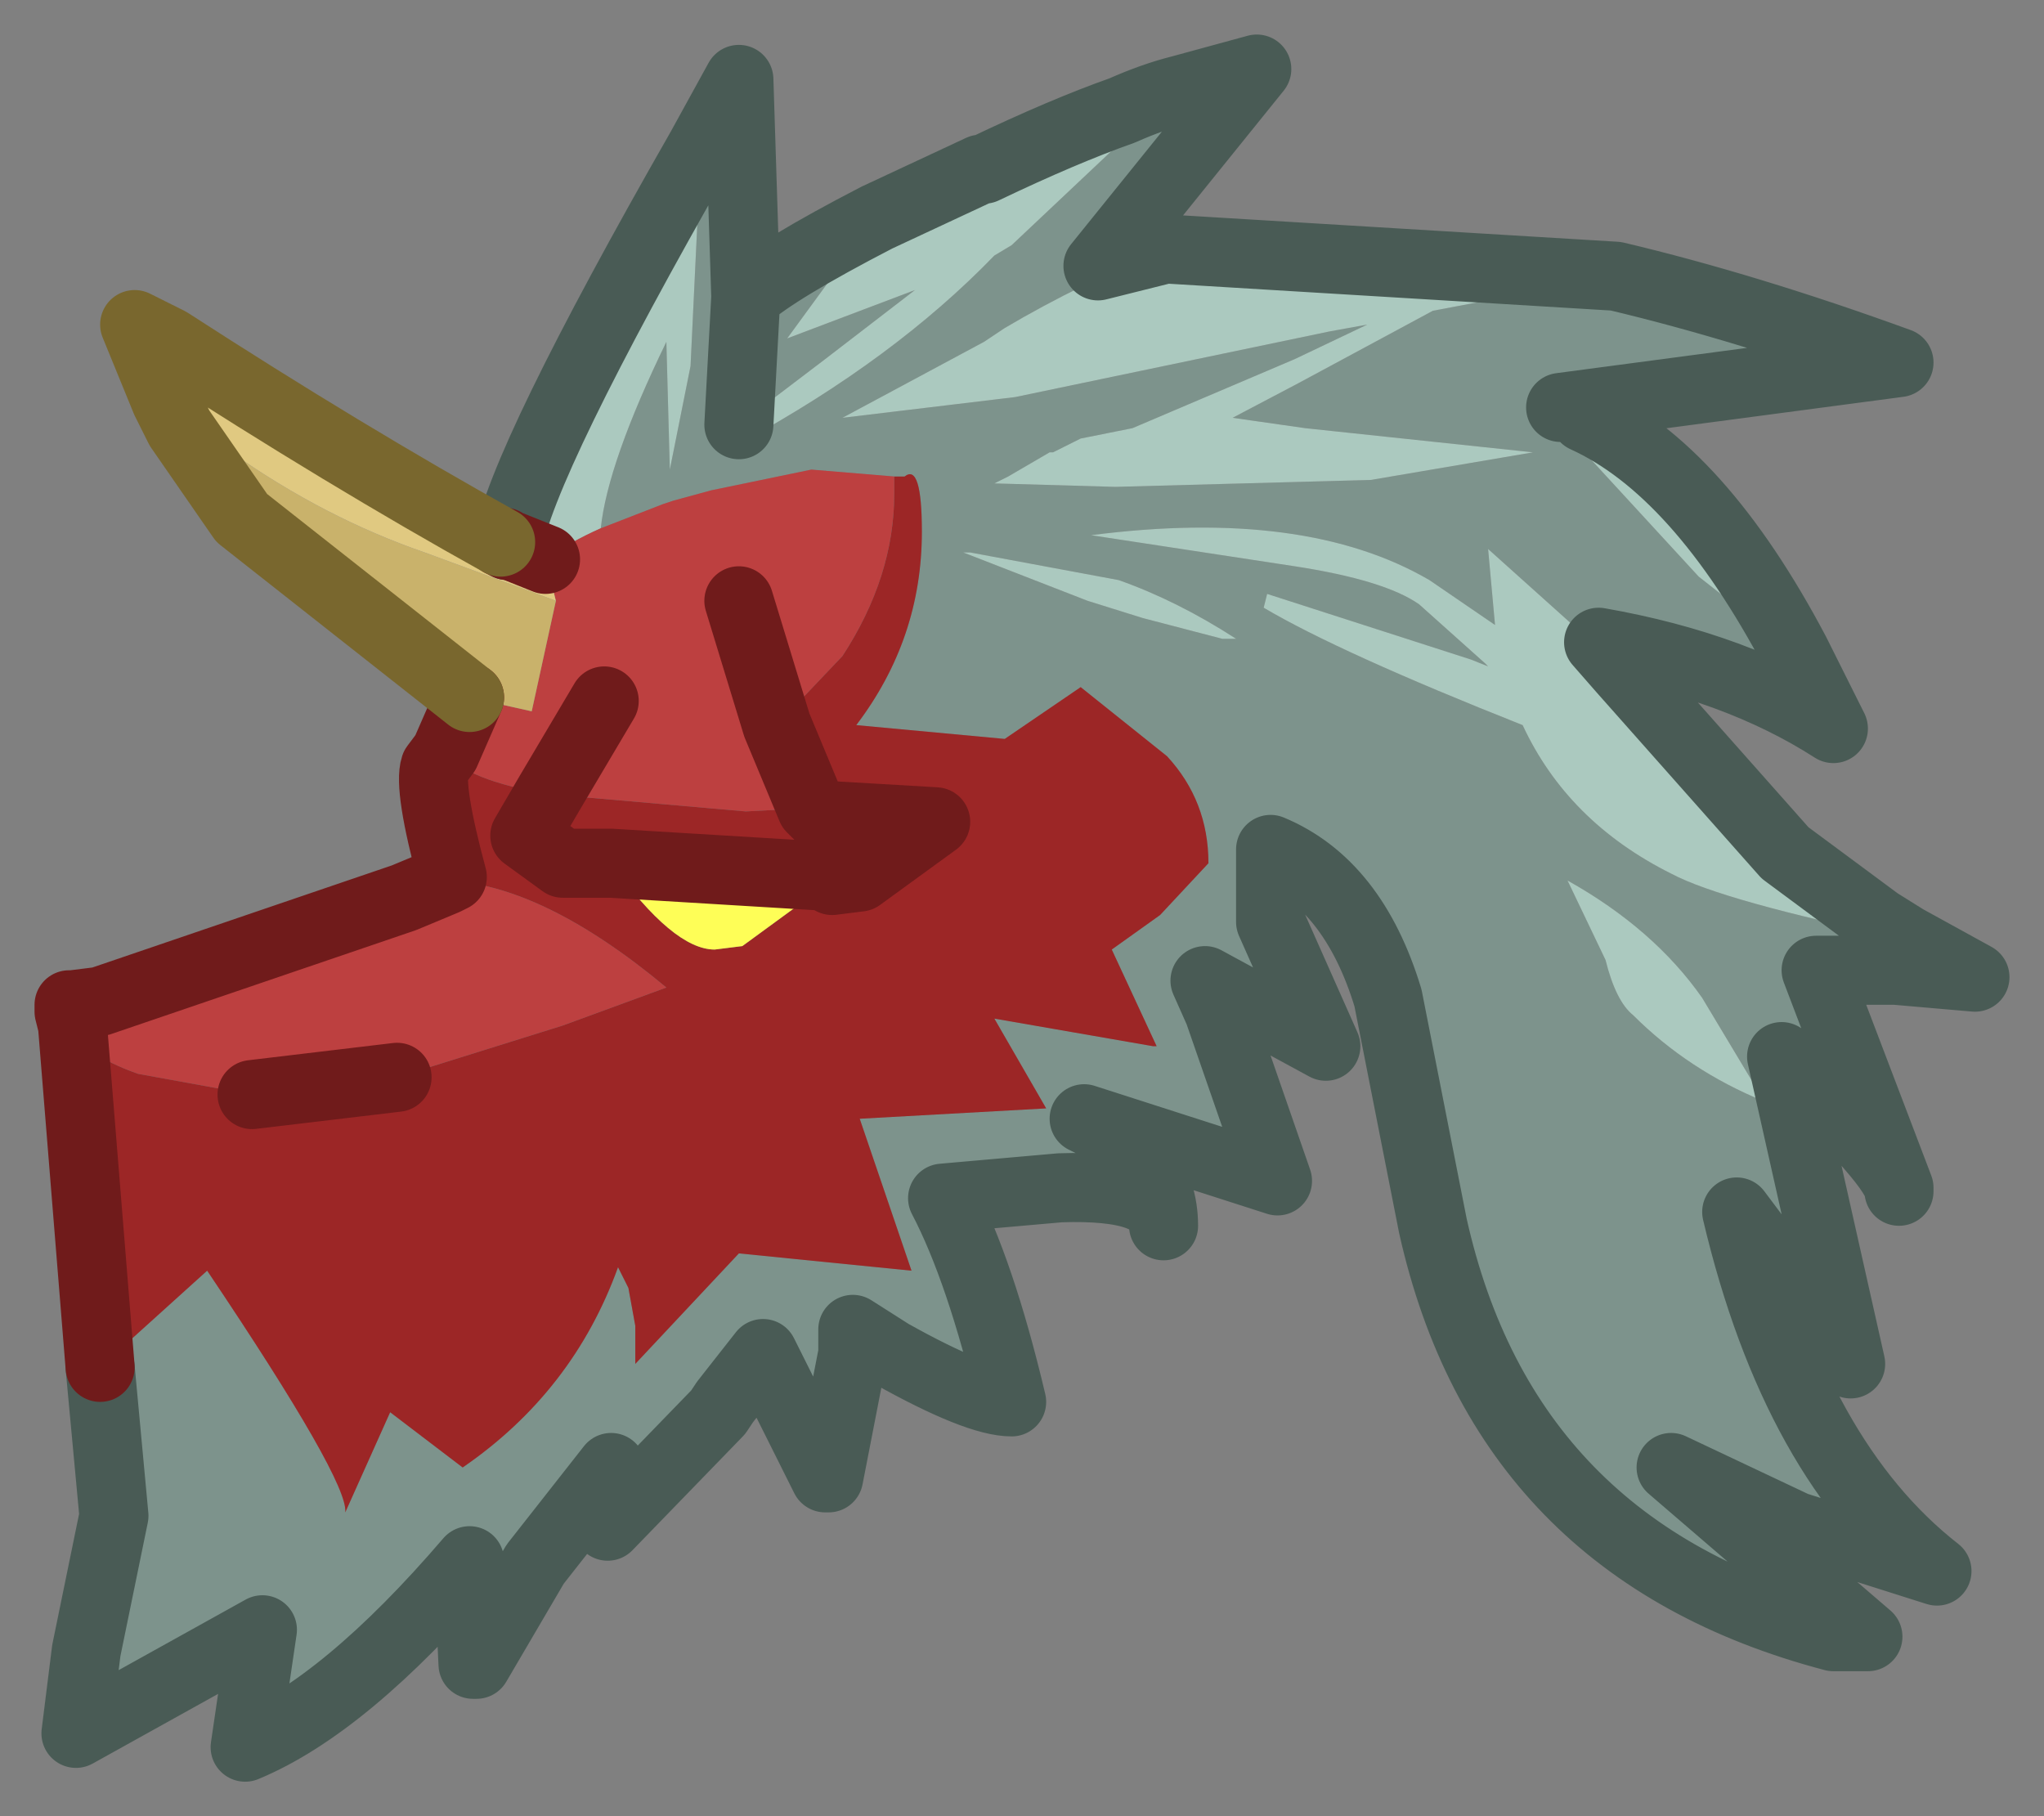 <?xml version="1.0" encoding="UTF-8" standalone="no"?>
<svg xmlns:xlink="http://www.w3.org/1999/xlink" height="26.3px" width="29.6px" xmlns="http://www.w3.org/2000/svg">
  <rect width="100%" height="100%" fill="#808080" stroke="none"/>
  <g transform="matrix(1.0, 0.0, 0.0, 1.0, 1, 1)">
    <path d="M21.6 4.9 L21.4 4.85 21.3 4.85 23.6 7.35 25.0 8.45 25.55 9.55 Q24.15 8.65 22.15 8.3 L22.5 8.7 20.55 6.95 20.65 8.05 19.7 7.4 Q17.9 6.35 14.8 6.75 L17.75 7.2 Q19.05 7.4 19.55 7.75 L20.5 8.6 20.55 8.65 20.3 8.55 17.35 7.6 17.3 7.8 Q18.4 8.45 21.05 9.5 21.7 10.9 23.2 11.65 23.95 12.05 26.6 12.6 L27.6 13.15 26.45 13.05 25.3 13.05 26.5 16.2 26.5 16.25 Q26.5 15.9 24.8 14.3 L25.8 18.75 24.15 16.55 Q25.0 20.15 27.05 21.75 L25.0 21.1 23.2 20.25 26.05 22.7 25.55 22.7 Q20.8 21.45 19.75 16.75 L19.1 13.45 Q18.6 11.8 17.4 11.3 L17.4 12.35 18.2 14.15 16.45 13.2 16.65 13.65 17.5 16.1 14.7 15.2 Q15.85 15.75 15.85 16.75 15.85 16.15 14.35 16.2 L12.65 16.35 Q13.2 17.4 13.65 19.3 13.15 19.3 11.9 18.6 L11.35 18.25 11.35 18.6 11.0 20.4 10.95 20.4 10.05 18.6 9.5 19.3 9.4 19.45 7.8 21.1 7.85 20.25 6.75 21.65 5.9 23.1 5.85 23.1 5.8 22.05 5.8 21.6 Q4.0 23.7 2.55 24.3 L2.8 22.6 0.1 24.1 0.25 22.9 0.65 20.95 0.45 18.8 2.0 17.4 Q4.05 20.45 4.0 20.9 L4.65 19.45 5.7 20.25 Q7.3 19.15 7.95 17.35 L8.1 17.65 8.2 18.2 8.2 18.75 9.7 17.15 12.2 17.4 11.45 15.2 14.15 15.05 13.4 13.75 15.7 14.15 15.75 14.15 15.1 12.75 15.8 12.25 16.5 11.5 Q16.5 10.6 15.9 9.95 L14.65 8.95 13.55 9.7 11.4 9.5 Q12.35 8.25 12.35 6.7 12.35 5.7 12.1 5.9 L11.95 5.9 10.75 5.8 9.3 6.1 8.75 6.25 8.6 6.3 7.7 6.65 Q7.8 5.7 8.65 3.95 L8.7 5.8 9.0 4.3 9.15 1.15 9.7 0.15 9.8 3.3 Q10.25 2.9 11.7 2.15 L11.35 2.6 10.4 3.9 12.25 3.2 10.95 4.2 9.7 5.15 9.6 5.25 9.6 5.4 9.75 5.4 Q11.95 4.2 13.4 2.7 L13.65 2.55 15.4 0.9 16.1 0.3 17.2 0.0 14.9 2.85 15.9 2.6 Q14.65 3.1 13.55 3.75 L13.25 3.95 11.2 5.05 13.7 4.75 18.25 3.8 18.8 3.7 17.75 4.2 15.4 5.2 14.65 5.35 14.25 5.55 14.2 5.55 13.6 5.9 13.4 6.0 15.15 6.05 18.85 5.95 21.2 5.55 17.9 5.2 16.85 5.05 17.8 4.55 19.75 3.5 22.4 3.0 Q24.3 3.45 26.5 4.25 L21.6 4.9 M22.25 12.9 Q22.4 13.5 22.65 13.7 23.45 14.5 24.55 14.95 L23.65 13.45 Q22.95 12.45 21.7 11.75 L22.25 12.9 M9.8 3.3 L9.7 5.15 9.8 3.3 M12.95 7.0 L14.75 7.7 15.55 7.95 16.7 8.25 16.9 8.25 Q16.05 7.7 15.2 7.4 L13.05 7.0 12.95 7.0" fill="#7d938c" fill-rule="evenodd" stroke="none"/>
    <path d="M21.6 4.9 L21.7 4.95 21.95 5.05 Q23.6 5.8 25.0 8.45 L23.6 7.35 21.3 4.85 21.4 4.85 21.6 4.9 M22.5 8.7 L24.85 11.35 26.2 12.35 26.6 12.6 Q23.95 12.05 23.2 11.65 21.7 10.9 21.05 9.5 18.4 8.45 17.3 7.8 L17.35 7.6 20.3 8.55 20.55 8.65 20.5 8.6 19.55 7.75 Q19.05 7.4 17.75 7.2 L14.8 6.75 Q17.9 6.35 19.7 7.4 L20.65 8.05 20.55 6.95 22.5 8.7 M6.35 6.9 Q6.55 5.7 9.15 1.15 L9.0 4.3 8.7 5.8 8.65 3.95 Q7.8 5.7 7.7 6.65 7.25 6.85 6.9 7.1 L6.4 6.9 6.35 6.9 M11.7 2.15 L13.2 1.45 13.25 1.45 Q14.4 0.9 15.25 0.6 15.7 0.4 16.1 0.3 L15.4 0.9 13.65 2.55 13.4 2.7 Q11.95 4.2 9.75 5.4 L9.6 5.4 9.6 5.25 9.7 5.15 10.95 4.2 12.25 3.2 10.4 3.9 11.35 2.6 11.7 2.15 M15.9 2.6 L15.8 2.6 22.4 3.0 19.75 3.5 17.8 4.55 16.85 5.05 17.9 5.2 21.2 5.55 18.85 5.95 15.15 6.05 13.4 6.0 13.6 5.9 14.2 5.55 14.25 5.55 14.65 5.35 15.4 5.2 17.75 4.2 18.8 3.7 18.25 3.8 13.7 4.75 11.2 5.05 13.25 3.95 13.55 3.75 Q14.65 3.1 15.9 2.6 M22.25 12.9 L21.7 11.75 Q22.95 12.45 23.65 13.45 L24.55 14.95 Q23.45 14.5 22.65 13.7 22.4 13.5 22.25 12.9 M12.95 7.0 L13.05 7.0 15.2 7.4 Q16.05 7.7 16.9 8.25 L16.7 8.25 15.55 7.95 14.75 7.7 12.95 7.0" fill="#abc9bf" fill-rule="evenodd" stroke="none"/>
    <path d="M0.05 13.85 L0.0 13.65 0.0 13.55 0.05 13.55 0.45 13.5 4.85 12.0 5.45 11.75 Q6.85 11.8 8.65 13.3 L7.15 13.85 4.75 14.6 2.9 14.85 2.65 14.85 1.0 14.55 Q0.15 14.25 0.05 13.85 M5.45 9.9 L5.8 9.1 6.7 9.3 7.05 7.7 6.9 7.1 Q7.25 6.85 7.7 6.65 L8.6 6.3 8.75 6.25 9.3 6.1 10.75 5.8 11.95 5.9 11.95 6.15 Q11.95 7.35 11.2 8.5 L10.25 9.5 10.75 10.7 9.8 10.75 6.95 10.5 Q5.75 10.3 5.45 9.9 M7.75 9.15 L6.95 10.5 7.75 9.15 M9.7 7.7 L10.25 9.5 9.7 7.7" fill="#bd4040" fill-rule="evenodd" stroke="none"/>
    <path d="M0.45 18.8 L0.05 13.85 Q0.15 14.25 1.0 14.55 L2.65 14.85 4.75 14.6 2.65 14.85 2.9 14.85 4.75 14.6 7.15 13.85 8.65 13.3 Q6.85 11.8 5.45 11.75 L5.55 11.7 Q5.2 10.4 5.3 10.1 L5.45 9.9 Q5.75 10.3 6.95 10.5 L6.6 11.1 7.15 11.5 7.85 11.5 7.15 11.5 6.6 11.1 6.95 10.5 9.8 10.75 10.75 10.7 10.25 9.5 11.2 8.5 Q11.95 7.35 11.95 6.15 L11.95 5.9 12.1 5.9 Q12.35 5.7 12.35 6.7 12.35 8.25 11.4 9.5 L13.55 9.7 14.65 8.95 15.9 9.95 Q16.5 10.6 16.5 11.5 L15.8 12.25 15.1 12.75 15.75 14.15 15.7 14.15 13.4 13.75 14.15 15.05 11.45 15.2 12.2 17.4 9.7 17.15 8.2 18.75 8.2 18.2 8.1 17.65 7.95 17.35 Q7.3 19.15 5.7 20.25 L4.65 19.45 4.0 20.9 Q4.05 20.45 2.0 17.4 L0.45 18.8 M11.45 11.7 L12.55 10.9 10.85 10.8 10.75 10.7 10.85 10.8 12.55 10.9 11.45 11.7 11.15 11.7 7.85 11.5 Q8.75 12.75 9.35 12.75 L9.75 12.7 11.05 11.75 11.45 11.7" fill="#9c2626" fill-rule="evenodd" stroke="none"/>
    <path d="M11.05 11.75 L9.75 12.7 9.35 12.75 Q8.75 12.75 7.85 11.5 L11.15 11.7 11.05 11.75" fill="#fefe57" fill-rule="evenodd" stroke="none"/>
    <path d="M5.8 9.1 L2.5 6.5 1.6 5.2 1.4 4.8 2.35 5.55 Q3.7 6.5 5.15 7.0 L7.05 7.7 6.7 9.3 5.8 9.1" fill="#c9b26b" fill-rule="evenodd" stroke="none"/>
    <path d="M1.4 4.8 L0.95 3.7 1.45 3.95 Q4.0 5.6 6.25 6.85 L6.3 6.85 6.35 6.9 6.4 6.9 6.9 7.1 7.05 7.7 5.15 7.0 Q3.7 6.5 2.35 5.55 L1.4 4.8 M6.35 6.9 L6.25 6.85 6.35 6.9" fill="#e0c981" fill-rule="evenodd" stroke="none"/>
    <path d="M25.0 8.45 Q23.6 5.8 21.95 5.05 M22.5 8.7 L24.85 11.35 26.2 12.35 26.6 12.6 27.6 13.15 26.45 13.05 25.3 13.05 26.5 16.2 26.5 16.25 Q26.5 15.9 24.8 14.3 L25.8 18.75 24.15 16.55 Q25.0 20.15 27.05 21.75 L25.0 21.1 23.2 20.25 26.05 22.7 25.55 22.7 Q20.8 21.45 19.75 16.75 L19.1 13.45 Q18.6 11.8 17.4 11.3 L17.4 12.35 18.2 14.15 16.45 13.2 16.65 13.65 17.5 16.1 14.7 15.2 Q15.85 15.75 15.85 16.75 15.85 16.15 14.35 16.2 L12.65 16.35 Q13.2 17.4 13.65 19.3 13.15 19.3 11.9 18.6 L11.35 18.25 11.35 18.6 11.0 20.4 10.95 20.4 10.05 18.6 9.5 19.3 9.4 19.45 7.8 21.1 7.85 20.25 6.75 21.65 5.9 23.1 5.85 23.1 5.8 22.05 5.8 21.6 Q4.0 23.7 2.55 24.3 L2.8 22.6 0.1 24.1 0.25 22.9 0.65 20.95 0.45 18.8 M6.35 6.9 Q6.55 5.7 9.15 1.15 L9.7 0.15 9.8 3.3 Q10.25 2.9 11.7 2.15 L13.2 1.45 13.25 1.45 Q14.4 0.9 15.25 0.6 15.7 0.4 16.1 0.3 L17.2 0.0 14.9 2.85 15.9 2.6 M15.8 2.6 L22.4 3.0 Q24.3 3.45 26.5 4.25 L21.6 4.9 M25.0 8.45 L25.55 9.55 Q24.15 8.65 22.15 8.3 L22.5 8.7 M9.7 5.15 L9.8 3.3" fill="none" stroke="#495b55" stroke-linecap="round" stroke-linejoin="round" stroke-width="1"/>
    <path d="M0.45 18.8 L0.05 13.85 0.0 13.65 0.0 13.55 0.05 13.55 0.45 13.5 4.85 12.0 5.45 11.75 5.55 11.7 Q5.2 10.4 5.3 10.1 L5.45 9.9 5.8 9.1 M6.3 6.85 L6.35 6.9 6.4 6.9 6.9 7.1 M10.25 9.5 L10.75 10.7 10.85 10.8 12.55 10.9 11.45 11.7 11.05 11.75 11.15 11.7 7.85 11.5 7.15 11.5 6.6 11.1 6.95 10.5 7.75 9.15 M11.15 11.7 L11.45 11.7 M6.25 6.85 L6.35 6.9 M4.75 14.6 L2.65 14.85 M10.25 9.5 L9.7 7.7" fill="none" stroke="#701b1b" stroke-linecap="round" stroke-linejoin="round" stroke-width="1"/>
    <path d="M5.8 9.1 L2.5 6.5 1.6 5.2 1.4 4.8 0.95 3.7 1.45 3.95 Q4.0 5.6 6.25 6.85" fill="none" stroke="#79672e" stroke-linecap="round" stroke-linejoin="round" stroke-width="1"/>
  </g>
</svg>